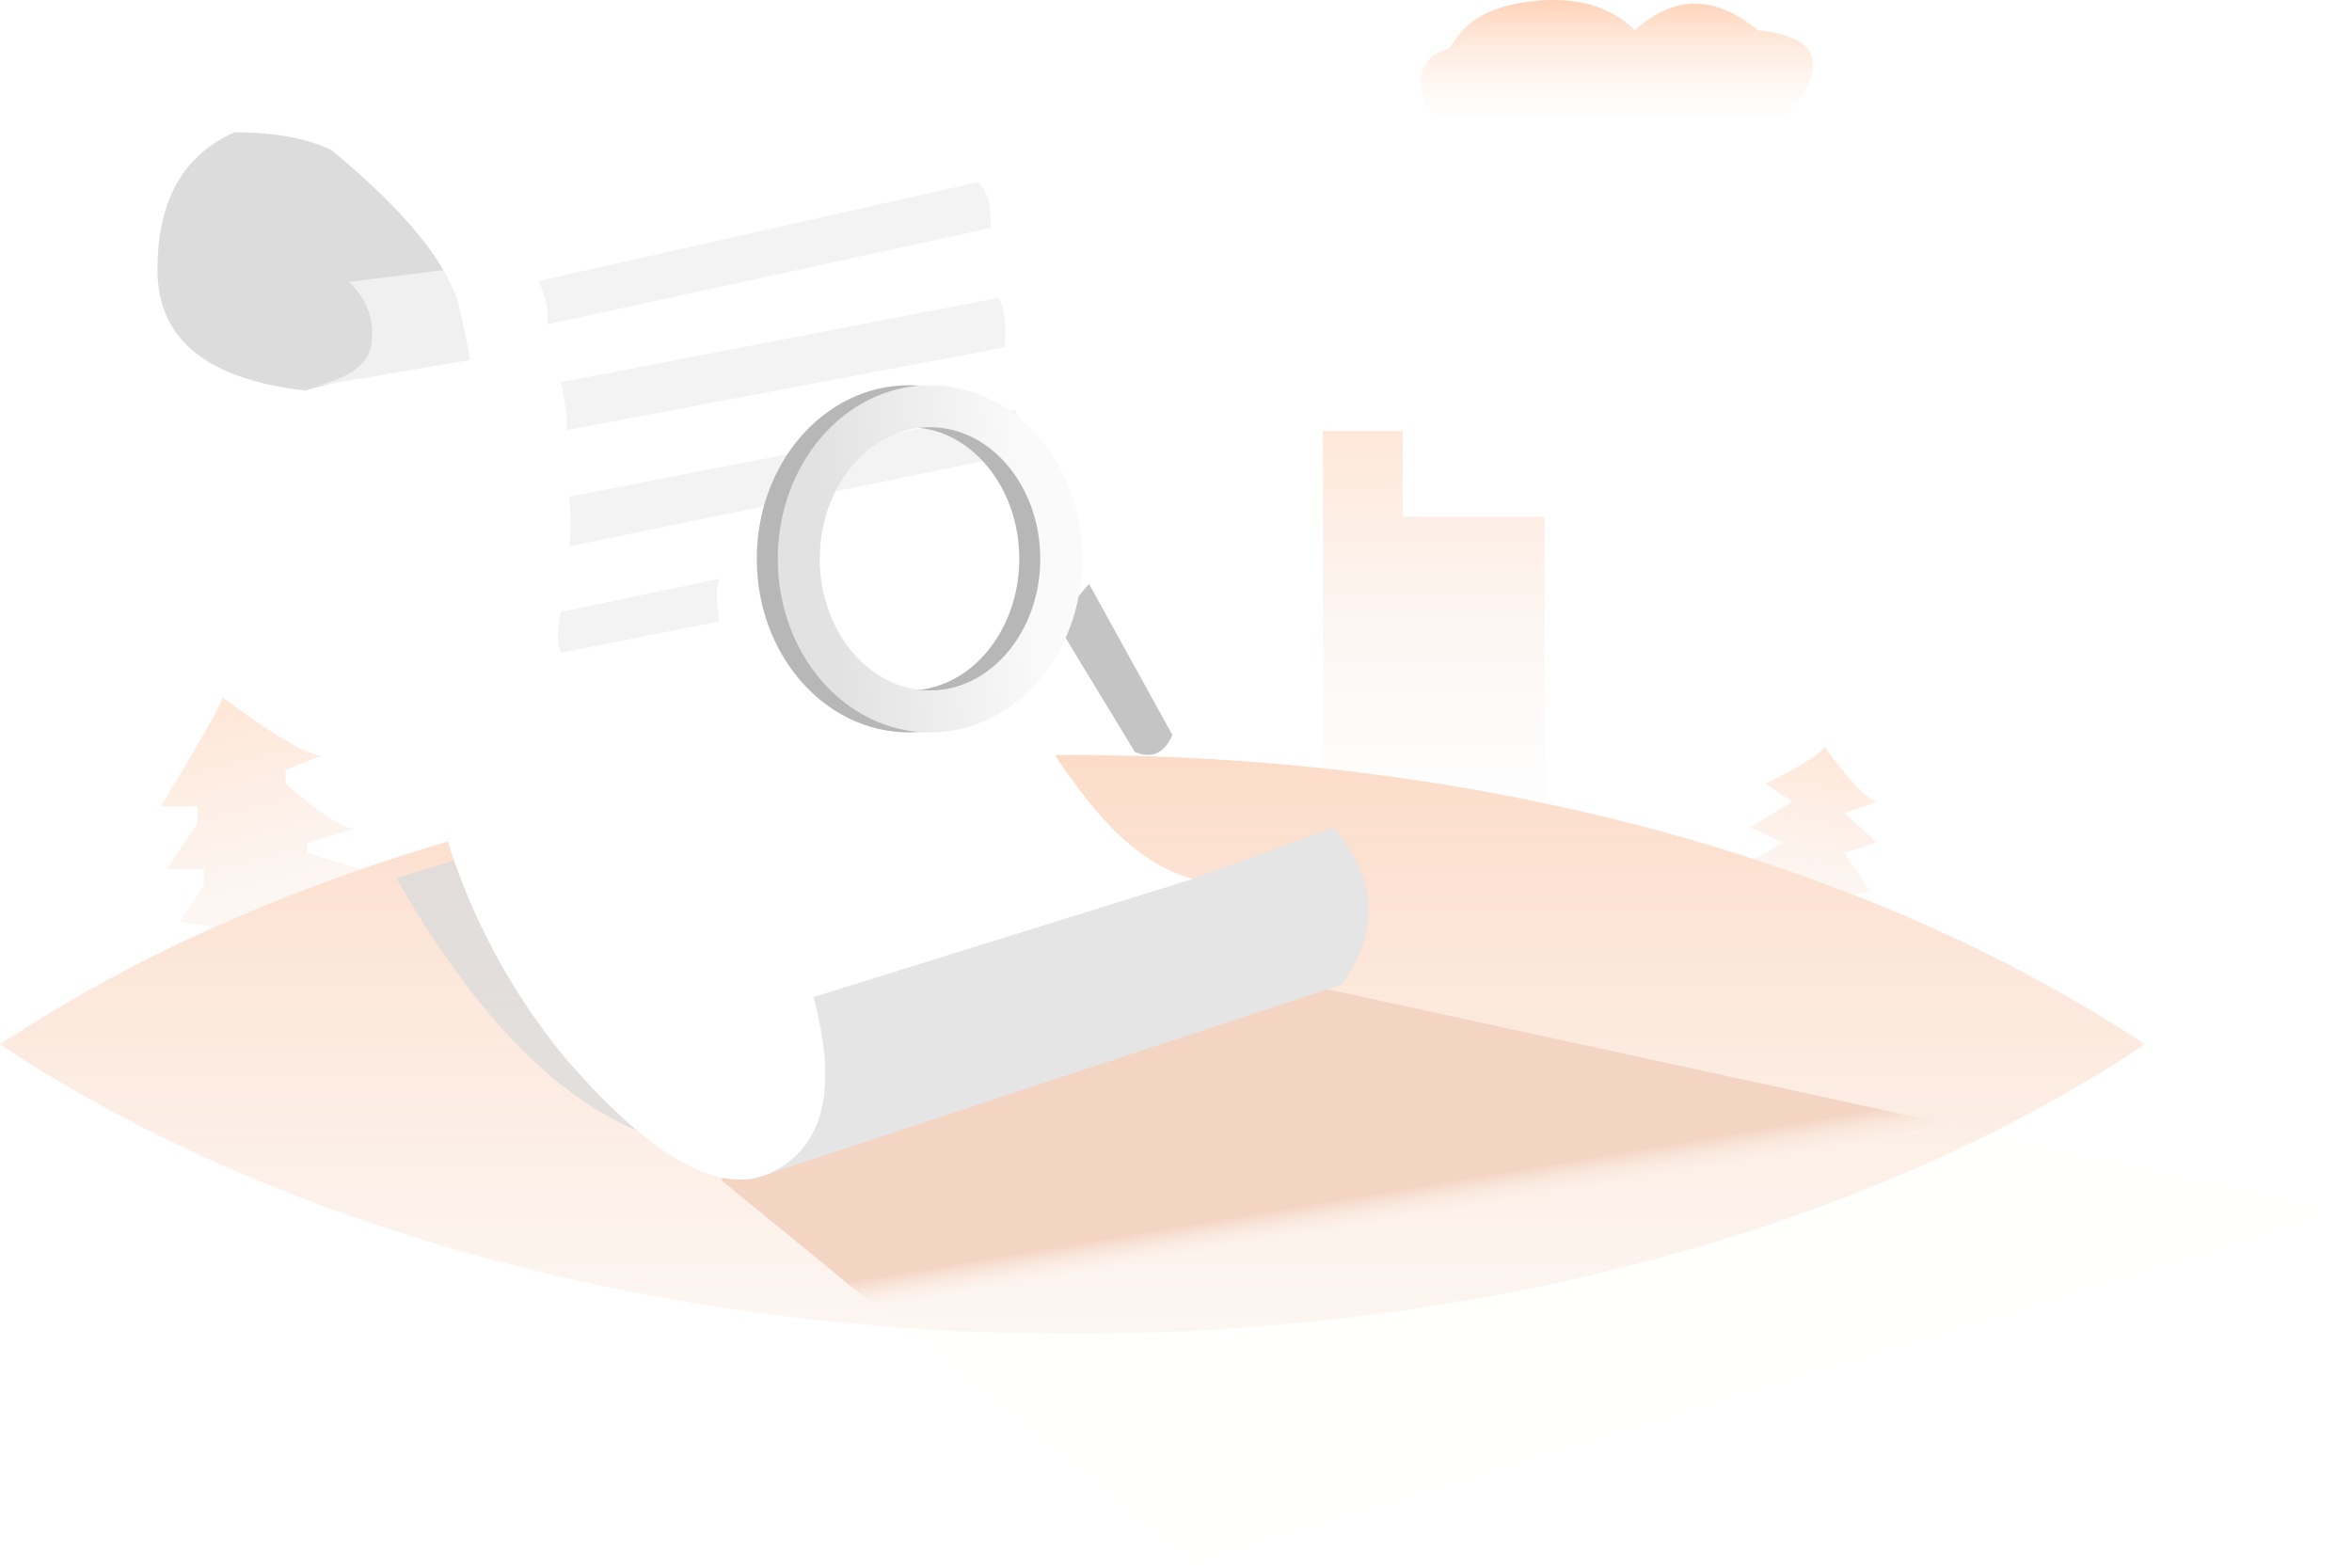 <?xml version="1.0" encoding="UTF-8"?>
<svg width="480px" height="320px" viewBox="0 0 480 320" version="1.1" xmlns="http://www.w3.org/2000/svg" xmlns:xlink="http://www.w3.org/1999/xlink">
    <!-- Generator: Sketch 53 (72520) - https://sketchapp.com -->
    <title>分组 2</title>
    <desc>Created with Sketch.</desc>
    <defs>
        <linearGradient x1="72.238%" y1="169.292%" x2="35.19%" y2="6.638%" id="linearGradient-1">
            <stop stop-color="#EEEEEE" stop-opacity="0" offset="0%"></stop>
            <stop stop-color="#FFD3B9" offset="100%"></stop>
        </linearGradient>
        <linearGradient x1="26.349%" y1="198.345%" x2="58.159%" y2="0%" id="linearGradient-2">
            <stop stop-color="#EEEEEE" stop-opacity="0" offset="0%"></stop>
            <stop stop-color="#FFD3B9" offset="100%"></stop>
        </linearGradient>
        <linearGradient x1="50%" y1="108.738%" x2="50%" y2="0%" id="linearGradient-3">
            <stop stop-color="#EEEEEE" stop-opacity="0" offset="0%"></stop>
            <stop stop-color="#FFD3B9" offset="100%"></stop>
        </linearGradient>
        <linearGradient x1="50%" y1="121.29%" x2="50%" y2="4.817%" id="linearGradient-4">
            <stop stop-color="#FFFFFF" stop-opacity="0" offset="0%"></stop>
            <stop stop-color="#FFD3B9" offset="100%"></stop>
        </linearGradient>
        <linearGradient x1="50%" y1="0%" x2="50%" y2="100%" id="linearGradient-5">
            <stop stop-color="#FCDCC9" offset="0%"></stop>
            <stop stop-color="#FCF4EF" stop-opacity="0.798" offset="100%"></stop>
        </linearGradient>
        <linearGradient x1="22.07%" y1="49.801%" x2="20.221%" y2="45.812%" id="linearGradient-6">
            <stop stop-color="#FAE8DE" stop-opacity="0.033" offset="0%"></stop>
            <stop stop-color="#F4D5C4" offset="100%"></stop>
        </linearGradient>
        <filter x="-69.2%" y="-64.9%" width="239.4%" height="230.0%" filterUnits="objectBoundingBox" id="filter-7">
            <feOffset dx="-13" dy="19" in="SourceAlpha" result="shadowOffsetOuter1"></feOffset>
            <feGaussianBlur stdDeviation="2.5" in="shadowOffsetOuter1" result="shadowBlurOuter1"></feGaussianBlur>
            <feColorMatrix values="0 0 0 0 0   0 0 0 0 0   0 0 0 0 0  0 0 0 0.076 0" type="matrix" in="shadowBlurOuter1" result="shadowMatrixOuter1"></feColorMatrix>
            <feMerge>
                <feMergeNode in="shadowMatrixOuter1"></feMergeNode>
                <feMergeNode in="SourceGraphic"></feMergeNode>
            </feMerge>
        </filter>
        <linearGradient x1="11.559%" y1="54.308%" x2="88.441%" y2="45.66%" id="linearGradient-8">
            <stop stop-color="#E2E2E2" offset="0%"></stop>
            <stop stop-color="#FAFAFA" offset="100%"></stop>
        </linearGradient>
    </defs>
    <g id="缺省页面" stroke="none" stroke-width="1" fill="none" fill-rule="evenodd">
        <g id="搜索无结果" transform="translate(-160, -442)">
            <g id="分组" transform="translate(160, 442)">
                <g id="分组-2">
                    <path d="M73.478,177.499 C62.937,181.144 52.786,185.172 43.073,189.554 L42.552,189.099 L36.685,188.14 L41.614,180.771 L41.614,177.389 L33.985,177.389 L40.351,168.068 L40.351,164.593 L32.858,164.593 C41.194,150.805 45.362,143.381 45.362,142.321 C56.066,150.252 62.816,154.218 65.613,154.218 L58.266,157.182 L58.266,160 C65.398,166.119 70.131,169.178 72.467,169.178 L62.744,172.038 L62.744,174.136 L73.486,177.389 L73.478,177.499 Z" id="合并形状" fill="url(#linearGradient-1)" opacity="0.548"></path>
                    <path d="M358.116,175.431 L363.733,171.975 L357.221,168.874 L365.741,163.652 L360.358,159.949 C367.175,156.627 371.187,154.139 372.394,152.482 C377.536,159.541 381.085,163.264 383.043,163.652 L376.415,165.966 L383.043,171.975 L376.415,174.129 L381.638,182.007 L378.203,182.629 C371.672,180.075 364.972,177.673 358.116,175.431 Z" id="合并形状" fill="url(#linearGradient-2)" opacity="0.548"></path>
                    <polygon id="Path-7" fill="url(#linearGradient-3)" opacity="0.548" points="270 167.341 270 88 286.263 88 286.263 105.472 315.221 105.472 315.221 165.31"></polygon>
                    <path d="M293.472,24 L364.261,24 C373.442,13.413 371.607,7.474 358.757,6.183 C349.973,-1.061 341.611,-1.061 333.67,6.183 C328.821,1.407 322.17,-0.602 313.718,0.156 C301.039,1.292 297.974,6.512 295.723,9.914 C291.908,10.96 290,13.212 290,16.669 C290,20.126 291.157,22.57 293.472,24 Z" id="Path-13" fill="url(#linearGradient-4)"></path>
                    <path d="M-2.16715534e-13,213.189 C54.734,176.838 132.545,154.128 218.872,154.128 C305.199,154.128 383.01,176.838 437.744,213.189 C383.01,249.539 305.199,272.249 218.872,272.249 C132.545,272.249 54.734,249.539 2.51877528e-05,213.189 Z" id="合并形状" fill="url(#linearGradient-5)"></path>
                    <polygon id="路径-12" fill="url(#linearGradient-6)" points="147.234 240.93 243.173 319.474 479.355 247.208 261.187 199.823 153.779 228.369"></polygon>
                    <path d="M80.868,179.206 C98.406,210 117.174,228.001 137.171,233.21 L122.358,179.206 L109.019,170.811 L80.868,179.206 Z" id="路径-13" fill-opacity="0.8" fill="#DCDCDC"></path>
                    <g id="分组-3" transform="translate(32.136, 0)">
                        <path d="M15.733,27.02 C5.244,31.59 -1.13201494e-13,40.942 -1.13686838e-13,55.078 C-1.13686838e-13,69.213 10.031,77.421 30.093,79.702 L72.422,68.577 L66.354,28.771 L52.237,22.981 L15.733,27.02 Z" id="路径-4" fill="#DCDCDC"></path>
                        <path d="M27.661,79.61 C37.618,78.251 42.948,75.137 43.653,70.27 C44.358,65.403 42.835,61.157 39.084,57.533 L62.094,54.657 L69.774,72.474 L27.661,79.61 Z" id="路径-5" fill="#F0F0F0"></path>
                        <path d="M133.854,203.516 L211.289,179.407 L240.038,168.874 C249.053,179.481 249.571,190.188 241.591,200.994 L121.158,240.779 L133.854,203.516 Z" id="路径-3" fill="#E5E5E5"></path>
                        <path d="M133.854,203.516 C138.858,221.904 136.139,233.78 125.696,239.144 C115.253,244.508 100.999,236.672 82.934,215.635 C68.336,197.677 59.01,177.174 54.956,154.127 C54.666,134.812 56.896,121.06 61.645,112.871 C68.768,100.588 64.845,76.304 61.645,62.954 C59.511,54.054 50.811,43.29 35.546,30.661 C30.595,28.234 23.99,27.02 15.733,27.02 L145.868,1.42108547e-14 C173.379,8.691 187.65,29.676 188.682,62.954 C188.682,86.721 186.564,103.36 182.329,112.871 C175.515,131.739 176.962,147.162 186.669,159.14 C194.601,170.416 202.808,177.171 211.289,179.407 L133.854,203.516 Z" id="路径-2" fill="#FFFFFF"></path>
                    </g>
                    <path d="M109.913,57.352 L199.472,37.208 C201.393,38.633 202.302,41.739 202.199,46.526 L111.584,66.238 C112.141,64.054 111.584,61.092 109.913,57.352 Z M114.45,78.024 L203.587,60.847 C204.916,62.029 205.397,65.379 205.029,70.895 L115.549,87.826 C115.915,86.277 115.549,83.01 114.45,78.024 Z M116.111,101.369 L207.16,83.724 C208.305,86.66 208.305,89.671 207.16,92.757 L116.111,111.546 C116.62,109.815 116.62,106.423 116.111,101.369 Z M114.45,124.921 C114.45,124.921 125.226,122.658 146.778,118.131 C146.165,119.731 146.165,122.634 146.778,126.838 L114.512,133.243 C113.697,131.546 113.677,128.772 114.45,124.921 Z" id="合并形状" fill="#F3F3F3"></path>
                    <g id="分组-5" transform="translate(167.443, 59.632)">
                        <path d="M48.092,67.392 L64.158,93.858 C67.622,95.307 70.177,94.152 71.822,90.395 L54.803,59.55 L48.092,67.392 Z" id="路径-14" fill="#C4C4C4"></path>
                        <g id="分组-4" filter="url(#filter-7)" stroke-width="8.571">
                            <ellipse id="椭圆形" stroke="#B7B7B7" cx="31.071" cy="35.436" rx="26.786" ry="31.151"></ellipse>
                            <ellipse id="椭圆形" stroke="url(#linearGradient-8)" cx="35.357" cy="35.436" rx="26.786" ry="31.151"></ellipse>
                        </g>
                    </g>
                </g>
            </g>
        </g>
    </g>
</svg>